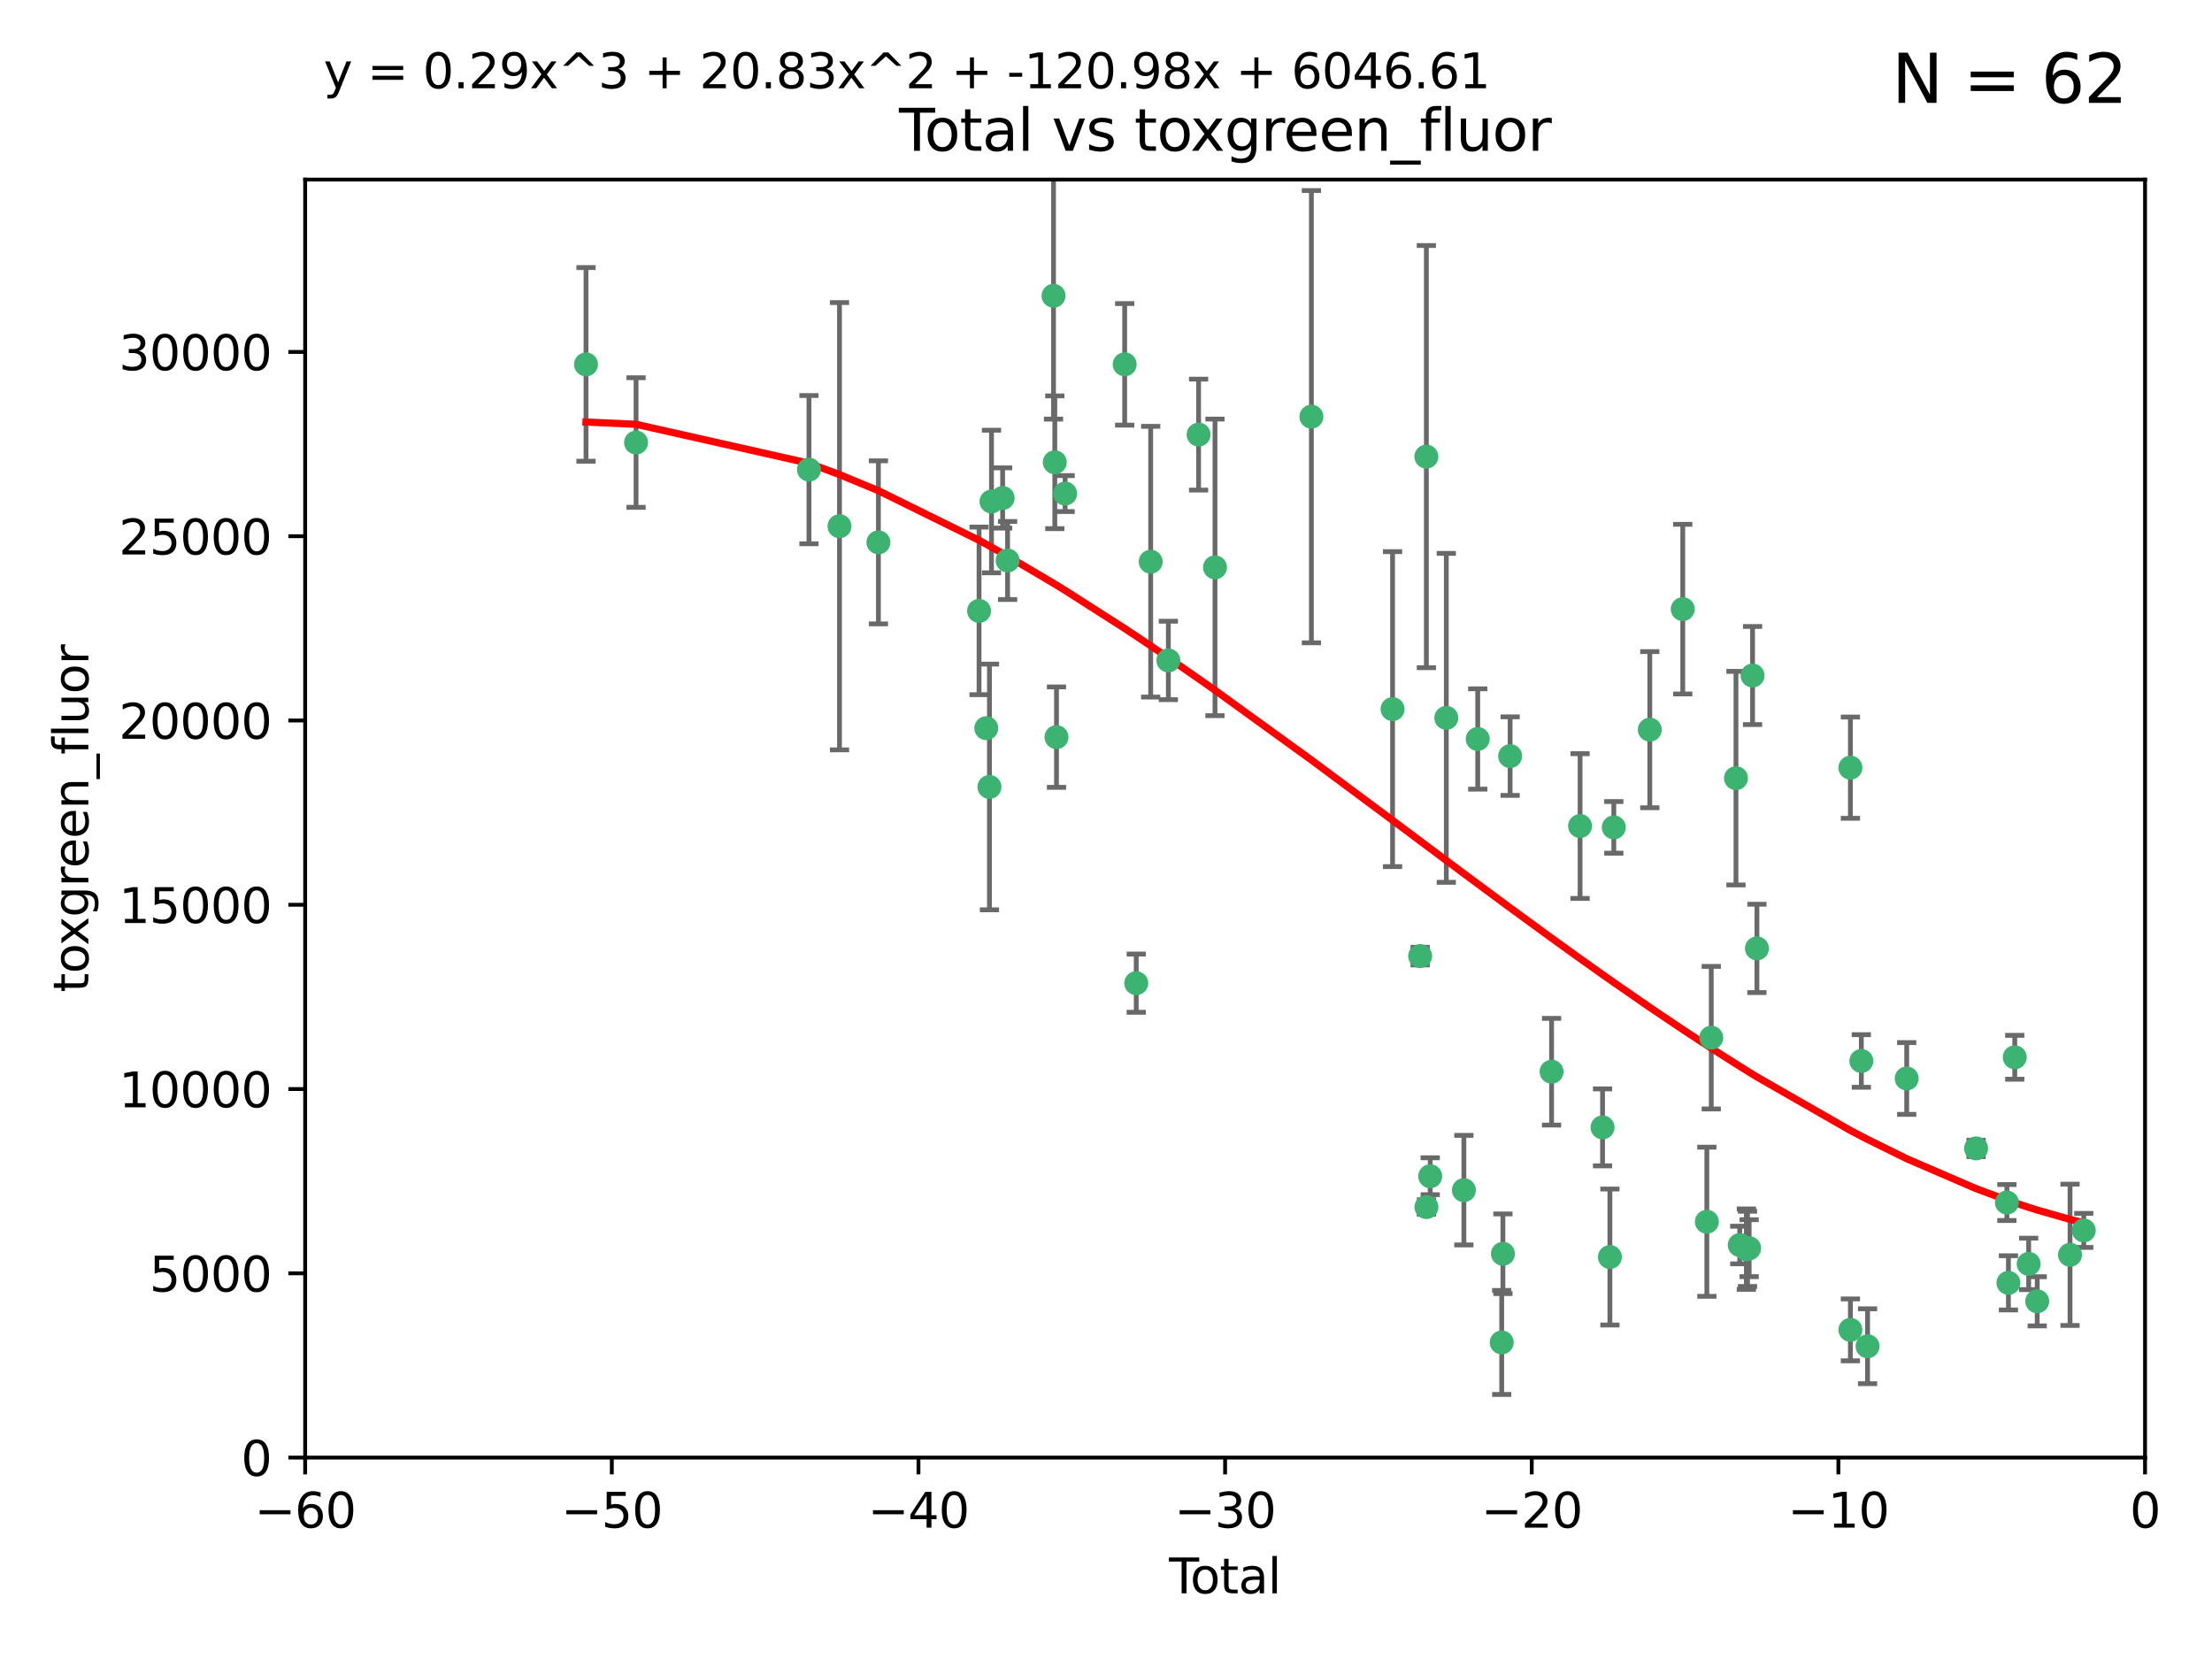 <?xml version="1.0" encoding="utf-8" standalone="no"?>
<!DOCTYPE svg PUBLIC "-//W3C//DTD SVG 1.1//EN"
  "http://www.w3.org/Graphics/SVG/1.1/DTD/svg11.dtd">
<svg xmlns:xlink="http://www.w3.org/1999/xlink" width="460.8pt" height="345.6pt" viewBox="0 0 460.8 345.6" xmlns="http://www.w3.org/2000/svg" version="1.1">
 <defs>
  <style type="text/css">*{stroke-linejoin: round; stroke-linecap: butt}</style>
 </defs>
 <g id="figure_1">
  <g id="patch_1">
   <path d="M 0 345.6 
L 460.8 345.6 
L 460.8 0 
L 0 0 
z
" style="fill: #ffffff"/>
  </g>
  <g id="axes_1">
   <g id="patch_2">
    <path d="M 63.571 303.64 
L 446.85 303.64 
L 446.85 37.411 
L 63.571 37.411 
z
" style="fill: #ffffff"/>
   </g>
   <g id="PathCollection_1">
    <defs>
     <path id="m873b2f75cc" d="M 0 1.118 
C 0.297 1.118 0.581 1 0.791 0.791 
C 1 0.581 1.118 0.297 1.118 0 
C 1.118 -0.297 1 -0.581 0.791 -0.791 
C 0.581 -1 0.297 -1.118 0 -1.118 
C -0.297 -1.118 -0.581 -1 -0.791 -0.791 
C -1 -0.581 -1.118 -0.297 -1.118 0 
C -1.118 0.297 -1 0.581 -0.791 0.791 
C -0.581 1 -0.297 1.118 0 1.118 
z
" style="stroke: #3cb371"/>
    </defs>
    <g clip-path="url(#p6e7c6827fe)">
     <use xlink:href="#m873b2f75cc" x="122.075" y="75.908" style="fill: #3cb371; stroke: #3cb371"/>
     <use xlink:href="#m873b2f75cc" x="132.505" y="92.187" style="fill: #3cb371; stroke: #3cb371"/>
     <use xlink:href="#m873b2f75cc" x="168.522" y="97.835" style="fill: #3cb371; stroke: #3cb371"/>
     <use xlink:href="#m873b2f75cc" x="174.881" y="109.622" style="fill: #3cb371; stroke: #3cb371"/>
     <use xlink:href="#m873b2f75cc" x="182.989" y="112.982" style="fill: #3cb371; stroke: #3cb371"/>
     <use xlink:href="#m873b2f75cc" x="203.952" y="127.26" style="fill: #3cb371; stroke: #3cb371"/>
     <use xlink:href="#m873b2f75cc" x="205.457" y="151.693" style="fill: #3cb371; stroke: #3cb371"/>
     <use xlink:href="#m873b2f75cc" x="206.12" y="163.936" style="fill: #3cb371; stroke: #3cb371"/>
     <use xlink:href="#m873b2f75cc" x="206.546" y="104.476" style="fill: #3cb371; stroke: #3cb371"/>
     <use xlink:href="#m873b2f75cc" x="208.867" y="103.738" style="fill: #3cb371; stroke: #3cb371"/>
     <use xlink:href="#m873b2f75cc" x="209.899" y="116.762" style="fill: #3cb371; stroke: #3cb371"/>
     <use xlink:href="#m873b2f75cc" x="219.467" y="61.614" style="fill: #3cb371; stroke: #3cb371"/>
     <use xlink:href="#m873b2f75cc" x="219.736" y="96.299" style="fill: #3cb371; stroke: #3cb371"/>
     <use xlink:href="#m873b2f75cc" x="220.086" y="153.559" style="fill: #3cb371; stroke: #3cb371"/>
     <use xlink:href="#m873b2f75cc" x="221.886" y="102.821" style="fill: #3cb371; stroke: #3cb371"/>
     <use xlink:href="#m873b2f75cc" x="234.291" y="75.9" style="fill: #3cb371; stroke: #3cb371"/>
     <use xlink:href="#m873b2f75cc" x="236.699" y="204.811" style="fill: #3cb371; stroke: #3cb371"/>
     <use xlink:href="#m873b2f75cc" x="239.709" y="117.014" style="fill: #3cb371; stroke: #3cb371"/>
     <use xlink:href="#m873b2f75cc" x="243.389" y="137.58" style="fill: #3cb371; stroke: #3cb371"/>
     <use xlink:href="#m873b2f75cc" x="249.689" y="90.534" style="fill: #3cb371; stroke: #3cb371"/>
     <use xlink:href="#m873b2f75cc" x="253.106" y="118.19" style="fill: #3cb371; stroke: #3cb371"/>
     <use xlink:href="#m873b2f75cc" x="273.187" y="86.8" style="fill: #3cb371; stroke: #3cb371"/>
     <use xlink:href="#m873b2f75cc" x="290.095" y="147.723" style="fill: #3cb371; stroke: #3cb371"/>
     <use xlink:href="#m873b2f75cc" x="295.844" y="199.17" style="fill: #3cb371; stroke: #3cb371"/>
     <use xlink:href="#m873b2f75cc" x="297.137" y="95.121" style="fill: #3cb371; stroke: #3cb371"/>
     <use xlink:href="#m873b2f75cc" x="297.153" y="251.452" style="fill: #3cb371; stroke: #3cb371"/>
     <use xlink:href="#m873b2f75cc" x="297.94" y="245.034" style="fill: #3cb371; stroke: #3cb371"/>
     <use xlink:href="#m873b2f75cc" x="301.29" y="149.542" style="fill: #3cb371; stroke: #3cb371"/>
     <use xlink:href="#m873b2f75cc" x="304.952" y="247.93" style="fill: #3cb371; stroke: #3cb371"/>
     <use xlink:href="#m873b2f75cc" x="307.838" y="153.944" style="fill: #3cb371; stroke: #3cb371"/>
     <use xlink:href="#m873b2f75cc" x="312.834" y="279.655" style="fill: #3cb371; stroke: #3cb371"/>
     <use xlink:href="#m873b2f75cc" x="313.084" y="261.183" style="fill: #3cb371; stroke: #3cb371"/>
     <use xlink:href="#m873b2f75cc" x="314.588" y="157.513" style="fill: #3cb371; stroke: #3cb371"/>
     <use xlink:href="#m873b2f75cc" x="323.223" y="223.261" style="fill: #3cb371; stroke: #3cb371"/>
     <use xlink:href="#m873b2f75cc" x="329.157" y="172.082" style="fill: #3cb371; stroke: #3cb371"/>
     <use xlink:href="#m873b2f75cc" x="333.841" y="234.855" style="fill: #3cb371; stroke: #3cb371"/>
     <use xlink:href="#m873b2f75cc" x="335.371" y="261.86" style="fill: #3cb371; stroke: #3cb371"/>
     <use xlink:href="#m873b2f75cc" x="336.187" y="172.356" style="fill: #3cb371; stroke: #3cb371"/>
     <use xlink:href="#m873b2f75cc" x="343.683" y="152.004" style="fill: #3cb371; stroke: #3cb371"/>
     <use xlink:href="#m873b2f75cc" x="350.548" y="126.892" style="fill: #3cb371; stroke: #3cb371"/>
     <use xlink:href="#m873b2f75cc" x="355.566" y="254.514" style="fill: #3cb371; stroke: #3cb371"/>
     <use xlink:href="#m873b2f75cc" x="356.485" y="216.17" style="fill: #3cb371; stroke: #3cb371"/>
     <use xlink:href="#m873b2f75cc" x="361.634" y="162.105" style="fill: #3cb371; stroke: #3cb371"/>
     <use xlink:href="#m873b2f75cc" x="362.418" y="259.36" style="fill: #3cb371; stroke: #3cb371"/>
     <use xlink:href="#m873b2f75cc" x="363.802" y="260.221" style="fill: #3cb371; stroke: #3cb371"/>
     <use xlink:href="#m873b2f75cc" x="364.037" y="260.163" style="fill: #3cb371; stroke: #3cb371"/>
     <use xlink:href="#m873b2f75cc" x="364.379" y="260.019" style="fill: #3cb371; stroke: #3cb371"/>
     <use xlink:href="#m873b2f75cc" x="365.089" y="140.722" style="fill: #3cb371; stroke: #3cb371"/>
     <use xlink:href="#m873b2f75cc" x="366.001" y="197.571" style="fill: #3cb371; stroke: #3cb371"/>
     <use xlink:href="#m873b2f75cc" x="385.471" y="277.035" style="fill: #3cb371; stroke: #3cb371"/>
     <use xlink:href="#m873b2f75cc" x="385.474" y="159.917" style="fill: #3cb371; stroke: #3cb371"/>
     <use xlink:href="#m873b2f75cc" x="387.751" y="221.023" style="fill: #3cb371; stroke: #3cb371"/>
     <use xlink:href="#m873b2f75cc" x="389.05" y="280.448" style="fill: #3cb371; stroke: #3cb371"/>
     <use xlink:href="#m873b2f75cc" x="397.202" y="224.667" style="fill: #3cb371; stroke: #3cb371"/>
     <use xlink:href="#m873b2f75cc" x="411.653" y="239.234" style="fill: #3cb371; stroke: #3cb371"/>
     <use xlink:href="#m873b2f75cc" x="418.073" y="250.509" style="fill: #3cb371; stroke: #3cb371"/>
     <use xlink:href="#m873b2f75cc" x="418.393" y="267.238" style="fill: #3cb371; stroke: #3cb371"/>
     <use xlink:href="#m873b2f75cc" x="419.711" y="220.252" style="fill: #3cb371; stroke: #3cb371"/>
     <use xlink:href="#m873b2f75cc" x="422.61" y="263.294" style="fill: #3cb371; stroke: #3cb371"/>
     <use xlink:href="#m873b2f75cc" x="424.389" y="271.085" style="fill: #3cb371; stroke: #3cb371"/>
     <use xlink:href="#m873b2f75cc" x="431.226" y="261.393" style="fill: #3cb371; stroke: #3cb371"/>
     <use xlink:href="#m873b2f75cc" x="434.085" y="256.316" style="fill: #3cb371; stroke: #3cb371"/>
    </g>
   </g>
   <g id="matplotlib.axis_1">
    <g id="xtick_1">
     <g id="line2d_1">
      <defs>
       <path id="me6cd30aabb" d="M 0 0 
L 0 3.5 
" style="stroke: #000000; stroke-width: 0.8"/>
      </defs>
      <g>
       <use xlink:href="#me6cd30aabb" x="63.571" y="303.64" style="stroke: #000000; stroke-width: 0.8"/>
      </g>
     </g>
     <g id="text_1">
      <!-- −60 -->
      <g transform="translate(53.019 318.238)scale(0.1 -0.1)">
       <defs>
        <path id="DejaVuSans-2212" d="M 678 2272 
L 4684 2272 
L 4684 1741 
L 678 1741 
L 678 2272 
z
" transform="scale(0.016)"/>
        <path id="DejaVuSans-36" d="M 2113 2584 
Q 1688 2584 1439 2293 
Q 1191 2003 1191 1497 
Q 1191 994 1439 701 
Q 1688 409 2113 409 
Q 2538 409 2786 701 
Q 3034 994 3034 1497 
Q 3034 2003 2786 2293 
Q 2538 2584 2113 2584 
z
M 3366 4563 
L 3366 3988 
Q 3128 4100 2886 4159 
Q 2644 4219 2406 4219 
Q 1781 4219 1451 3797 
Q 1122 3375 1075 2522 
Q 1259 2794 1537 2939 
Q 1816 3084 2150 3084 
Q 2853 3084 3261 2657 
Q 3669 2231 3669 1497 
Q 3669 778 3244 343 
Q 2819 -91 2113 -91 
Q 1303 -91 875 529 
Q 447 1150 447 2328 
Q 447 3434 972 4092 
Q 1497 4750 2381 4750 
Q 2619 4750 2861 4703 
Q 3103 4656 3366 4563 
z
" transform="scale(0.016)"/>
        <path id="DejaVuSans-30" d="M 2034 4250 
Q 1547 4250 1301 3770 
Q 1056 3291 1056 2328 
Q 1056 1369 1301 889 
Q 1547 409 2034 409 
Q 2525 409 2770 889 
Q 3016 1369 3016 2328 
Q 3016 3291 2770 3770 
Q 2525 4250 2034 4250 
z
M 2034 4750 
Q 2819 4750 3233 4129 
Q 3647 3509 3647 2328 
Q 3647 1150 3233 529 
Q 2819 -91 2034 -91 
Q 1250 -91 836 529 
Q 422 1150 422 2328 
Q 422 3509 836 4129 
Q 1250 4750 2034 4750 
z
" transform="scale(0.016)"/>
       </defs>
       <use xlink:href="#DejaVuSans-2212"/>
       <use xlink:href="#DejaVuSans-36" x="83.789"/>
       <use xlink:href="#DejaVuSans-30" x="147.412"/>
      </g>
     </g>
    </g>
    <g id="xtick_2">
     <g id="line2d_2">
      <g>
       <use xlink:href="#me6cd30aabb" x="127.451" y="303.64" style="stroke: #000000; stroke-width: 0.8"/>
      </g>
     </g>
     <g id="text_2">
      <!-- −50 -->
      <g transform="translate(116.899 318.238)scale(0.1 -0.1)">
       <defs>
        <path id="DejaVuSans-35" d="M 691 4666 
L 3169 4666 
L 3169 4134 
L 1269 4134 
L 1269 2991 
Q 1406 3038 1543 3061 
Q 1681 3084 1819 3084 
Q 2600 3084 3056 2656 
Q 3513 2228 3513 1497 
Q 3513 744 3044 326 
Q 2575 -91 1722 -91 
Q 1428 -91 1123 -41 
Q 819 9 494 109 
L 494 744 
Q 775 591 1075 516 
Q 1375 441 1709 441 
Q 2250 441 2565 725 
Q 2881 1009 2881 1497 
Q 2881 1984 2565 2268 
Q 2250 2553 1709 2553 
Q 1456 2553 1204 2497 
Q 953 2441 691 2322 
L 691 4666 
z
" transform="scale(0.016)"/>
       </defs>
       <use xlink:href="#DejaVuSans-2212"/>
       <use xlink:href="#DejaVuSans-35" x="83.789"/>
       <use xlink:href="#DejaVuSans-30" x="147.412"/>
      </g>
     </g>
    </g>
    <g id="xtick_3">
     <g id="line2d_3">
      <g>
       <use xlink:href="#me6cd30aabb" x="191.331" y="303.64" style="stroke: #000000; stroke-width: 0.8"/>
      </g>
     </g>
     <g id="text_3">
      <!-- −40 -->
      <g transform="translate(180.778 318.238)scale(0.1 -0.1)">
       <defs>
        <path id="DejaVuSans-34" d="M 2419 4116 
L 825 1625 
L 2419 1625 
L 2419 4116 
z
M 2253 4666 
L 3047 4666 
L 3047 1625 
L 3713 1625 
L 3713 1100 
L 3047 1100 
L 3047 0 
L 2419 0 
L 2419 1100 
L 313 1100 
L 313 1709 
L 2253 4666 
z
" transform="scale(0.016)"/>
       </defs>
       <use xlink:href="#DejaVuSans-2212"/>
       <use xlink:href="#DejaVuSans-34" x="83.789"/>
       <use xlink:href="#DejaVuSans-30" x="147.412"/>
      </g>
     </g>
    </g>
    <g id="xtick_4">
     <g id="line2d_4">
      <g>
       <use xlink:href="#me6cd30aabb" x="255.211" y="303.64" style="stroke: #000000; stroke-width: 0.8"/>
      </g>
     </g>
     <g id="text_4">
      <!-- −30 -->
      <g transform="translate(244.658 318.238)scale(0.1 -0.1)">
       <defs>
        <path id="DejaVuSans-33" d="M 2597 2516 
Q 3050 2419 3304 2112 
Q 3559 1806 3559 1356 
Q 3559 666 3084 287 
Q 2609 -91 1734 -91 
Q 1441 -91 1130 -33 
Q 819 25 488 141 
L 488 750 
Q 750 597 1062 519 
Q 1375 441 1716 441 
Q 2309 441 2620 675 
Q 2931 909 2931 1356 
Q 2931 1769 2642 2001 
Q 2353 2234 1838 2234 
L 1294 2234 
L 1294 2753 
L 1863 2753 
Q 2328 2753 2575 2939 
Q 2822 3125 2822 3475 
Q 2822 3834 2567 4026 
Q 2313 4219 1838 4219 
Q 1578 4219 1281 4162 
Q 984 4106 628 3988 
L 628 4550 
Q 988 4650 1302 4700 
Q 1616 4750 1894 4750 
Q 2613 4750 3031 4423 
Q 3450 4097 3450 3541 
Q 3450 3153 3228 2886 
Q 3006 2619 2597 2516 
z
" transform="scale(0.016)"/>
       </defs>
       <use xlink:href="#DejaVuSans-2212"/>
       <use xlink:href="#DejaVuSans-33" x="83.789"/>
       <use xlink:href="#DejaVuSans-30" x="147.412"/>
      </g>
     </g>
    </g>
    <g id="xtick_5">
     <g id="line2d_5">
      <g>
       <use xlink:href="#me6cd30aabb" x="319.09" y="303.64" style="stroke: #000000; stroke-width: 0.8"/>
      </g>
     </g>
     <g id="text_5">
      <!-- −20 -->
      <g transform="translate(308.538 318.238)scale(0.1 -0.1)">
       <defs>
        <path id="DejaVuSans-32" d="M 1228 531 
L 3431 531 
L 3431 0 
L 469 0 
L 469 531 
Q 828 903 1448 1529 
Q 2069 2156 2228 2338 
Q 2531 2678 2651 2914 
Q 2772 3150 2772 3378 
Q 2772 3750 2511 3984 
Q 2250 4219 1831 4219 
Q 1534 4219 1204 4116 
Q 875 4013 500 3803 
L 500 4441 
Q 881 4594 1212 4672 
Q 1544 4750 1819 4750 
Q 2544 4750 2975 4387 
Q 3406 4025 3406 3419 
Q 3406 3131 3298 2873 
Q 3191 2616 2906 2266 
Q 2828 2175 2409 1742 
Q 1991 1309 1228 531 
z
" transform="scale(0.016)"/>
       </defs>
       <use xlink:href="#DejaVuSans-2212"/>
       <use xlink:href="#DejaVuSans-32" x="83.789"/>
       <use xlink:href="#DejaVuSans-30" x="147.412"/>
      </g>
     </g>
    </g>
    <g id="xtick_6">
     <g id="line2d_6">
      <g>
       <use xlink:href="#me6cd30aabb" x="382.97" y="303.64" style="stroke: #000000; stroke-width: 0.8"/>
      </g>
     </g>
     <g id="text_6">
      <!-- −10 -->
      <g transform="translate(372.418 318.238)scale(0.1 -0.1)">
       <defs>
        <path id="DejaVuSans-31" d="M 794 531 
L 1825 531 
L 1825 4091 
L 703 3866 
L 703 4441 
L 1819 4666 
L 2450 4666 
L 2450 531 
L 3481 531 
L 3481 0 
L 794 0 
L 794 531 
z
" transform="scale(0.016)"/>
       </defs>
       <use xlink:href="#DejaVuSans-2212"/>
       <use xlink:href="#DejaVuSans-31" x="83.789"/>
       <use xlink:href="#DejaVuSans-30" x="147.412"/>
      </g>
     </g>
    </g>
    <g id="xtick_7">
     <g id="line2d_7">
      <g>
       <use xlink:href="#me6cd30aabb" x="446.85" y="303.64" style="stroke: #000000; stroke-width: 0.8"/>
      </g>
     </g>
     <g id="text_7">
      <!-- 0 -->
      <g transform="translate(443.669 318.238)scale(0.1 -0.1)">
       <use xlink:href="#DejaVuSans-30"/>
      </g>
     </g>
    </g>
    <g id="text_8">
     <!-- Total -->
     <g transform="translate(243.534 331.917)scale(0.1 -0.1)">
      <defs>
       <path id="DejaVuSans-54" d="M -19 4666 
L 3928 4666 
L 3928 4134 
L 2272 4134 
L 2272 0 
L 1638 0 
L 1638 4134 
L -19 4134 
L -19 4666 
z
" transform="scale(0.016)"/>
       <path id="DejaVuSans-6f" d="M 1959 3097 
Q 1497 3097 1228 2736 
Q 959 2375 959 1747 
Q 959 1119 1226 758 
Q 1494 397 1959 397 
Q 2419 397 2687 759 
Q 2956 1122 2956 1747 
Q 2956 2369 2687 2733 
Q 2419 3097 1959 3097 
z
M 1959 3584 
Q 2709 3584 3137 3096 
Q 3566 2609 3566 1747 
Q 3566 888 3137 398 
Q 2709 -91 1959 -91 
Q 1206 -91 779 398 
Q 353 888 353 1747 
Q 353 2609 779 3096 
Q 1206 3584 1959 3584 
z
" transform="scale(0.016)"/>
       <path id="DejaVuSans-74" d="M 1172 4494 
L 1172 3500 
L 2356 3500 
L 2356 3053 
L 1172 3053 
L 1172 1153 
Q 1172 725 1289 603 
Q 1406 481 1766 481 
L 2356 481 
L 2356 0 
L 1766 0 
Q 1100 0 847 248 
Q 594 497 594 1153 
L 594 3053 
L 172 3053 
L 172 3500 
L 594 3500 
L 594 4494 
L 1172 4494 
z
" transform="scale(0.016)"/>
       <path id="DejaVuSans-61" d="M 2194 1759 
Q 1497 1759 1228 1600 
Q 959 1441 959 1056 
Q 959 750 1161 570 
Q 1363 391 1709 391 
Q 2188 391 2477 730 
Q 2766 1069 2766 1631 
L 2766 1759 
L 2194 1759 
z
M 3341 1997 
L 3341 0 
L 2766 0 
L 2766 531 
Q 2569 213 2275 61 
Q 1981 -91 1556 -91 
Q 1019 -91 701 211 
Q 384 513 384 1019 
Q 384 1609 779 1909 
Q 1175 2209 1959 2209 
L 2766 2209 
L 2766 2266 
Q 2766 2663 2505 2880 
Q 2244 3097 1772 3097 
Q 1472 3097 1187 3025 
Q 903 2953 641 2809 
L 641 3341 
Q 956 3463 1253 3523 
Q 1550 3584 1831 3584 
Q 2591 3584 2966 3190 
Q 3341 2797 3341 1997 
z
" transform="scale(0.016)"/>
       <path id="DejaVuSans-6c" d="M 603 4863 
L 1178 4863 
L 1178 0 
L 603 0 
L 603 4863 
z
" transform="scale(0.016)"/>
      </defs>
      <use xlink:href="#DejaVuSans-54"/>
      <use xlink:href="#DejaVuSans-6f" x="44.084"/>
      <use xlink:href="#DejaVuSans-74" x="105.266"/>
      <use xlink:href="#DejaVuSans-61" x="144.475"/>
      <use xlink:href="#DejaVuSans-6c" x="205.754"/>
     </g>
    </g>
   </g>
   <g id="matplotlib.axis_2">
    <g id="ytick_1">
     <g id="line2d_8">
      <defs>
       <path id="m18def5cf4a" d="M 0 0 
L -3.5 0 
" style="stroke: #000000; stroke-width: 0.8"/>
      </defs>
      <g>
       <use xlink:href="#m18def5cf4a" x="63.571" y="303.64" style="stroke: #000000; stroke-width: 0.8"/>
      </g>
     </g>
     <g id="text_9">
      <!-- 0 -->
      <g transform="translate(50.209 307.439)scale(0.1 -0.1)">
       <use xlink:href="#DejaVuSans-30"/>
      </g>
     </g>
    </g>
    <g id="ytick_2">
     <g id="line2d_9">
      <g>
       <use xlink:href="#m18def5cf4a" x="63.571" y="265.253" style="stroke: #000000; stroke-width: 0.8"/>
      </g>
     </g>
     <g id="text_10">
      <!-- 5000 -->
      <g transform="translate(31.121 269.052)scale(0.1 -0.1)">
       <use xlink:href="#DejaVuSans-35"/>
       <use xlink:href="#DejaVuSans-30" x="63.623"/>
       <use xlink:href="#DejaVuSans-30" x="127.246"/>
       <use xlink:href="#DejaVuSans-30" x="190.869"/>
      </g>
     </g>
    </g>
    <g id="ytick_3">
     <g id="line2d_10">
      <g>
       <use xlink:href="#m18def5cf4a" x="63.571" y="226.866" style="stroke: #000000; stroke-width: 0.8"/>
      </g>
     </g>
     <g id="text_11">
      <!-- 10000 -->
      <g transform="translate(24.759 230.665)scale(0.1 -0.1)">
       <use xlink:href="#DejaVuSans-31"/>
       <use xlink:href="#DejaVuSans-30" x="63.623"/>
       <use xlink:href="#DejaVuSans-30" x="127.246"/>
       <use xlink:href="#DejaVuSans-30" x="190.869"/>
       <use xlink:href="#DejaVuSans-30" x="254.492"/>
      </g>
     </g>
    </g>
    <g id="ytick_4">
     <g id="line2d_11">
      <g>
       <use xlink:href="#m18def5cf4a" x="63.571" y="188.479" style="stroke: #000000; stroke-width: 0.8"/>
      </g>
     </g>
     <g id="text_12">
      <!-- 15000 -->
      <g transform="translate(24.759 192.278)scale(0.1 -0.1)">
       <use xlink:href="#DejaVuSans-31"/>
       <use xlink:href="#DejaVuSans-35" x="63.623"/>
       <use xlink:href="#DejaVuSans-30" x="127.246"/>
       <use xlink:href="#DejaVuSans-30" x="190.869"/>
       <use xlink:href="#DejaVuSans-30" x="254.492"/>
      </g>
     </g>
    </g>
    <g id="ytick_5">
     <g id="line2d_12">
      <g>
       <use xlink:href="#m18def5cf4a" x="63.571" y="150.092" style="stroke: #000000; stroke-width: 0.8"/>
      </g>
     </g>
     <g id="text_13">
      <!-- 20000 -->
      <g transform="translate(24.759 153.891)scale(0.1 -0.1)">
       <use xlink:href="#DejaVuSans-32"/>
       <use xlink:href="#DejaVuSans-30" x="63.623"/>
       <use xlink:href="#DejaVuSans-30" x="127.246"/>
       <use xlink:href="#DejaVuSans-30" x="190.869"/>
       <use xlink:href="#DejaVuSans-30" x="254.492"/>
      </g>
     </g>
    </g>
    <g id="ytick_6">
     <g id="line2d_13">
      <g>
       <use xlink:href="#m18def5cf4a" x="63.571" y="111.705" style="stroke: #000000; stroke-width: 0.8"/>
      </g>
     </g>
     <g id="text_14">
      <!-- 25000 -->
      <g transform="translate(24.759 115.504)scale(0.1 -0.1)">
       <use xlink:href="#DejaVuSans-32"/>
       <use xlink:href="#DejaVuSans-35" x="63.623"/>
       <use xlink:href="#DejaVuSans-30" x="127.246"/>
       <use xlink:href="#DejaVuSans-30" x="190.869"/>
       <use xlink:href="#DejaVuSans-30" x="254.492"/>
      </g>
     </g>
    </g>
    <g id="ytick_7">
     <g id="line2d_14">
      <g>
       <use xlink:href="#m18def5cf4a" x="63.571" y="73.317" style="stroke: #000000; stroke-width: 0.8"/>
      </g>
     </g>
     <g id="text_15">
      <!-- 30000 -->
      <g transform="translate(24.759 77.117)scale(0.1 -0.1)">
       <use xlink:href="#DejaVuSans-33"/>
       <use xlink:href="#DejaVuSans-30" x="63.623"/>
       <use xlink:href="#DejaVuSans-30" x="127.246"/>
       <use xlink:href="#DejaVuSans-30" x="190.869"/>
       <use xlink:href="#DejaVuSans-30" x="254.492"/>
      </g>
     </g>
    </g>
    <g id="text_16">
     <!-- toxgreen_fluor -->
     <g transform="translate(18.401 206.72)rotate(-90)scale(0.1 -0.1)">
      <defs>
       <path id="DejaVuSans-78" d="M 3513 3500 
L 2247 1797 
L 3578 0 
L 2900 0 
L 1881 1375 
L 863 0 
L 184 0 
L 1544 1831 
L 300 3500 
L 978 3500 
L 1906 2253 
L 2834 3500 
L 3513 3500 
z
" transform="scale(0.016)"/>
       <path id="DejaVuSans-67" d="M 2906 1791 
Q 2906 2416 2648 2759 
Q 2391 3103 1925 3103 
Q 1463 3103 1205 2759 
Q 947 2416 947 1791 
Q 947 1169 1205 825 
Q 1463 481 1925 481 
Q 2391 481 2648 825 
Q 2906 1169 2906 1791 
z
M 3481 434 
Q 3481 -459 3084 -895 
Q 2688 -1331 1869 -1331 
Q 1566 -1331 1297 -1286 
Q 1028 -1241 775 -1147 
L 775 -588 
Q 1028 -725 1275 -790 
Q 1522 -856 1778 -856 
Q 2344 -856 2625 -561 
Q 2906 -266 2906 331 
L 2906 616 
Q 2728 306 2450 153 
Q 2172 0 1784 0 
Q 1141 0 747 490 
Q 353 981 353 1791 
Q 353 2603 747 3093 
Q 1141 3584 1784 3584 
Q 2172 3584 2450 3431 
Q 2728 3278 2906 2969 
L 2906 3500 
L 3481 3500 
L 3481 434 
z
" transform="scale(0.016)"/>
       <path id="DejaVuSans-72" d="M 2631 2963 
Q 2534 3019 2420 3045 
Q 2306 3072 2169 3072 
Q 1681 3072 1420 2755 
Q 1159 2438 1159 1844 
L 1159 0 
L 581 0 
L 581 3500 
L 1159 3500 
L 1159 2956 
Q 1341 3275 1631 3429 
Q 1922 3584 2338 3584 
Q 2397 3584 2469 3576 
Q 2541 3569 2628 3553 
L 2631 2963 
z
" transform="scale(0.016)"/>
       <path id="DejaVuSans-65" d="M 3597 1894 
L 3597 1613 
L 953 1613 
Q 991 1019 1311 708 
Q 1631 397 2203 397 
Q 2534 397 2845 478 
Q 3156 559 3463 722 
L 3463 178 
Q 3153 47 2828 -22 
Q 2503 -91 2169 -91 
Q 1331 -91 842 396 
Q 353 884 353 1716 
Q 353 2575 817 3079 
Q 1281 3584 2069 3584 
Q 2775 3584 3186 3129 
Q 3597 2675 3597 1894 
z
M 3022 2063 
Q 3016 2534 2758 2815 
Q 2500 3097 2075 3097 
Q 1594 3097 1305 2825 
Q 1016 2553 972 2059 
L 3022 2063 
z
" transform="scale(0.016)"/>
       <path id="DejaVuSans-6e" d="M 3513 2113 
L 3513 0 
L 2938 0 
L 2938 2094 
Q 2938 2591 2744 2837 
Q 2550 3084 2163 3084 
Q 1697 3084 1428 2787 
Q 1159 2491 1159 1978 
L 1159 0 
L 581 0 
L 581 3500 
L 1159 3500 
L 1159 2956 
Q 1366 3272 1645 3428 
Q 1925 3584 2291 3584 
Q 2894 3584 3203 3211 
Q 3513 2838 3513 2113 
z
" transform="scale(0.016)"/>
       <path id="DejaVuSans-5f" d="M 3263 -1063 
L 3263 -1509 
L -63 -1509 
L -63 -1063 
L 3263 -1063 
z
" transform="scale(0.016)"/>
       <path id="DejaVuSans-66" d="M 2375 4863 
L 2375 4384 
L 1825 4384 
Q 1516 4384 1395 4259 
Q 1275 4134 1275 3809 
L 1275 3500 
L 2222 3500 
L 2222 3053 
L 1275 3053 
L 1275 0 
L 697 0 
L 697 3053 
L 147 3053 
L 147 3500 
L 697 3500 
L 697 3744 
Q 697 4328 969 4595 
Q 1241 4863 1831 4863 
L 2375 4863 
z
" transform="scale(0.016)"/>
       <path id="DejaVuSans-75" d="M 544 1381 
L 544 3500 
L 1119 3500 
L 1119 1403 
Q 1119 906 1312 657 
Q 1506 409 1894 409 
Q 2359 409 2629 706 
Q 2900 1003 2900 1516 
L 2900 3500 
L 3475 3500 
L 3475 0 
L 2900 0 
L 2900 538 
Q 2691 219 2414 64 
Q 2138 -91 1772 -91 
Q 1169 -91 856 284 
Q 544 659 544 1381 
z
M 1991 3584 
L 1991 3584 
z
" transform="scale(0.016)"/>
      </defs>
      <use xlink:href="#DejaVuSans-74"/>
      <use xlink:href="#DejaVuSans-6f" x="39.209"/>
      <use xlink:href="#DejaVuSans-78" x="97.266"/>
      <use xlink:href="#DejaVuSans-67" x="156.445"/>
      <use xlink:href="#DejaVuSans-72" x="219.922"/>
      <use xlink:href="#DejaVuSans-65" x="258.785"/>
      <use xlink:href="#DejaVuSans-65" x="320.309"/>
      <use xlink:href="#DejaVuSans-6e" x="381.832"/>
      <use xlink:href="#DejaVuSans-5f" x="445.211"/>
      <use xlink:href="#DejaVuSans-66" x="495.211"/>
      <use xlink:href="#DejaVuSans-6c" x="530.416"/>
      <use xlink:href="#DejaVuSans-75" x="558.199"/>
      <use xlink:href="#DejaVuSans-6f" x="621.578"/>
      <use xlink:href="#DejaVuSans-72" x="682.76"/>
     </g>
    </g>
   </g>
   <g id="LineCollection_1">
    <path d="M 122.075 96.079 
L 122.075 55.738 
" clip-path="url(#p6e7c6827fe)" style="fill: none; stroke: #696969"/>
    <path d="M 132.505 105.69 
L 132.505 78.685 
" clip-path="url(#p6e7c6827fe)" style="fill: none; stroke: #696969"/>
    <path d="M 168.522 113.277 
L 168.522 82.393 
" clip-path="url(#p6e7c6827fe)" style="fill: none; stroke: #696969"/>
    <path d="M 174.881 156.211 
L 174.881 63.032 
" clip-path="url(#p6e7c6827fe)" style="fill: none; stroke: #696969"/>
    <path d="M 182.989 129.961 
L 182.989 96.004 
" clip-path="url(#p6e7c6827fe)" style="fill: none; stroke: #696969"/>
    <path d="M 203.952 144.714 
L 203.952 109.807 
" clip-path="url(#p6e7c6827fe)" style="fill: none; stroke: #696969"/>
    <path d="M 205.457 152.217 
L 205.457 151.168 
" clip-path="url(#p6e7c6827fe)" style="fill: none; stroke: #696969"/>
    <path d="M 206.12 189.529 
L 206.12 138.343 
" clip-path="url(#p6e7c6827fe)" style="fill: none; stroke: #696969"/>
    <path d="M 206.546 119.328 
L 206.546 89.623 
" clip-path="url(#p6e7c6827fe)" style="fill: none; stroke: #696969"/>
    <path d="M 208.867 110.014 
L 208.867 97.461 
" clip-path="url(#p6e7c6827fe)" style="fill: none; stroke: #696969"/>
    <path d="M 209.899 124.89 
L 209.899 108.635 
" clip-path="url(#p6e7c6827fe)" style="fill: none; stroke: #696969"/>
    <path d="M 219.467 87.306 
L 219.467 35.922 
" clip-path="url(#p6e7c6827fe)" style="fill: none; stroke: #696969"/>
    <path d="M 219.736 110.125 
L 219.736 82.473 
" clip-path="url(#p6e7c6827fe)" style="fill: none; stroke: #696969"/>
    <path d="M 220.086 164.019 
L 220.086 143.098 
" clip-path="url(#p6e7c6827fe)" style="fill: none; stroke: #696969"/>
    <path d="M 221.886 106.565 
L 221.886 99.077 
" clip-path="url(#p6e7c6827fe)" style="fill: none; stroke: #696969"/>
    <path d="M 234.291 88.56 
L 234.291 63.241 
" clip-path="url(#p6e7c6827fe)" style="fill: none; stroke: #696969"/>
    <path d="M 236.699 210.874 
L 236.699 198.748 
" clip-path="url(#p6e7c6827fe)" style="fill: none; stroke: #696969"/>
    <path d="M 239.709 145.217 
L 239.709 88.811 
" clip-path="url(#p6e7c6827fe)" style="fill: none; stroke: #696969"/>
    <path d="M 243.389 145.75 
L 243.389 129.411 
" clip-path="url(#p6e7c6827fe)" style="fill: none; stroke: #696969"/>
    <path d="M 249.689 102.091 
L 249.689 78.978 
" clip-path="url(#p6e7c6827fe)" style="fill: none; stroke: #696969"/>
    <path d="M 253.106 149.083 
L 253.106 87.298 
" clip-path="url(#p6e7c6827fe)" style="fill: none; stroke: #696969"/>
    <path d="M 273.187 133.906 
L 273.187 39.694 
" clip-path="url(#p6e7c6827fe)" style="fill: none; stroke: #696969"/>
    <path d="M 290.095 180.527 
L 290.095 114.919 
" clip-path="url(#p6e7c6827fe)" style="fill: none; stroke: #696969"/>
    <path d="M 295.844 201.012 
L 295.844 197.328 
" clip-path="url(#p6e7c6827fe)" style="fill: none; stroke: #696969"/>
    <path d="M 297.137 139.091 
L 297.137 51.151 
" clip-path="url(#p6e7c6827fe)" style="fill: none; stroke: #696969"/>
    <path d="M 297.153 252.966 
L 297.153 249.939 
" clip-path="url(#p6e7c6827fe)" style="fill: none; stroke: #696969"/>
    <path d="M 297.94 248.879 
L 297.94 241.19 
" clip-path="url(#p6e7c6827fe)" style="fill: none; stroke: #696969"/>
    <path d="M 301.29 183.804 
L 301.29 115.28 
" clip-path="url(#p6e7c6827fe)" style="fill: none; stroke: #696969"/>
    <path d="M 304.952 259.34 
L 304.952 236.521 
" clip-path="url(#p6e7c6827fe)" style="fill: none; stroke: #696969"/>
    <path d="M 307.838 164.397 
L 307.838 143.491 
" clip-path="url(#p6e7c6827fe)" style="fill: none; stroke: #696969"/>
    <path d="M 312.834 290.49 
L 312.834 268.821 
" clip-path="url(#p6e7c6827fe)" style="fill: none; stroke: #696969"/>
    <path d="M 313.084 269.484 
L 313.084 252.882 
" clip-path="url(#p6e7c6827fe)" style="fill: none; stroke: #696969"/>
    <path d="M 314.588 165.694 
L 314.588 149.332 
" clip-path="url(#p6e7c6827fe)" style="fill: none; stroke: #696969"/>
    <path d="M 323.223 234.375 
L 323.223 212.147 
" clip-path="url(#p6e7c6827fe)" style="fill: none; stroke: #696969"/>
    <path d="M 329.157 187.16 
L 329.157 157.004 
" clip-path="url(#p6e7c6827fe)" style="fill: none; stroke: #696969"/>
    <path d="M 333.841 242.872 
L 333.841 226.838 
" clip-path="url(#p6e7c6827fe)" style="fill: none; stroke: #696969"/>
    <path d="M 335.371 276.024 
L 335.371 247.696 
" clip-path="url(#p6e7c6827fe)" style="fill: none; stroke: #696969"/>
    <path d="M 336.187 177.734 
L 336.187 166.978 
" clip-path="url(#p6e7c6827fe)" style="fill: none; stroke: #696969"/>
    <path d="M 343.683 168.265 
L 343.683 135.742 
" clip-path="url(#p6e7c6827fe)" style="fill: none; stroke: #696969"/>
    <path d="M 350.548 144.562 
L 350.548 109.222 
" clip-path="url(#p6e7c6827fe)" style="fill: none; stroke: #696969"/>
    <path d="M 355.566 270.051 
L 355.566 238.978 
" clip-path="url(#p6e7c6827fe)" style="fill: none; stroke: #696969"/>
    <path d="M 356.485 231.016 
L 356.485 201.324 
" clip-path="url(#p6e7c6827fe)" style="fill: none; stroke: #696969"/>
    <path d="M 361.634 184.351 
L 361.634 139.86 
" clip-path="url(#p6e7c6827fe)" style="fill: none; stroke: #696969"/>
    <path d="M 362.418 263.278 
L 362.418 255.442 
" clip-path="url(#p6e7c6827fe)" style="fill: none; stroke: #696969"/>
    <path d="M 363.802 268.597 
L 363.802 251.844 
" clip-path="url(#p6e7c6827fe)" style="fill: none; stroke: #696969"/>
    <path d="M 364.037 268.001 
L 364.037 252.325 
" clip-path="url(#p6e7c6827fe)" style="fill: none; stroke: #696969"/>
    <path d="M 364.379 265.948 
L 364.379 254.089 
" clip-path="url(#p6e7c6827fe)" style="fill: none; stroke: #696969"/>
    <path d="M 365.089 150.938 
L 365.089 130.506 
" clip-path="url(#p6e7c6827fe)" style="fill: none; stroke: #696969"/>
    <path d="M 366.001 206.772 
L 366.001 188.371 
" clip-path="url(#p6e7c6827fe)" style="fill: none; stroke: #696969"/>
    <path d="M 385.471 283.483 
L 385.471 270.588 
" clip-path="url(#p6e7c6827fe)" style="fill: none; stroke: #696969"/>
    <path d="M 385.474 170.463 
L 385.474 149.371 
" clip-path="url(#p6e7c6827fe)" style="fill: none; stroke: #696969"/>
    <path d="M 387.751 226.502 
L 387.751 215.543 
" clip-path="url(#p6e7c6827fe)" style="fill: none; stroke: #696969"/>
    <path d="M 389.05 288.249 
L 389.05 272.647 
" clip-path="url(#p6e7c6827fe)" style="fill: none; stroke: #696969"/>
    <path d="M 397.202 232.145 
L 397.202 217.189 
" clip-path="url(#p6e7c6827fe)" style="fill: none; stroke: #696969"/>
    <path d="M 411.653 240.949 
L 411.653 237.518 
" clip-path="url(#p6e7c6827fe)" style="fill: none; stroke: #696969"/>
    <path d="M 418.073 254.253 
L 418.073 246.765 
" clip-path="url(#p6e7c6827fe)" style="fill: none; stroke: #696969"/>
    <path d="M 418.393 272.884 
L 418.393 261.591 
" clip-path="url(#p6e7c6827fe)" style="fill: none; stroke: #696969"/>
    <path d="M 419.711 224.823 
L 419.711 215.68 
" clip-path="url(#p6e7c6827fe)" style="fill: none; stroke: #696969"/>
    <path d="M 422.61 268.654 
L 422.61 257.933 
" clip-path="url(#p6e7c6827fe)" style="fill: none; stroke: #696969"/>
    <path d="M 424.389 276.209 
L 424.389 265.962 
" clip-path="url(#p6e7c6827fe)" style="fill: none; stroke: #696969"/>
    <path d="M 431.226 276.115 
L 431.226 246.672 
" clip-path="url(#p6e7c6827fe)" style="fill: none; stroke: #696969"/>
    <path d="M 434.085 259.862 
L 434.085 252.77 
" clip-path="url(#p6e7c6827fe)" style="fill: none; stroke: #696969"/>
   </g>
   <g id="line2d_15">
    <defs>
     <path id="mf84cbcbe21" d="M 2 0 
L -2 -0 
" style="stroke: #696969"/>
    </defs>
    <g clip-path="url(#p6e7c6827fe)">
     <use xlink:href="#mf84cbcbe21" x="122.075" y="96.079" style="fill: #696969; stroke: #696969"/>
     <use xlink:href="#mf84cbcbe21" x="132.505" y="105.69" style="fill: #696969; stroke: #696969"/>
     <use xlink:href="#mf84cbcbe21" x="168.522" y="113.277" style="fill: #696969; stroke: #696969"/>
     <use xlink:href="#mf84cbcbe21" x="174.881" y="156.211" style="fill: #696969; stroke: #696969"/>
     <use xlink:href="#mf84cbcbe21" x="182.989" y="129.961" style="fill: #696969; stroke: #696969"/>
     <use xlink:href="#mf84cbcbe21" x="203.952" y="144.714" style="fill: #696969; stroke: #696969"/>
     <use xlink:href="#mf84cbcbe21" x="205.457" y="152.217" style="fill: #696969; stroke: #696969"/>
     <use xlink:href="#mf84cbcbe21" x="206.12" y="189.529" style="fill: #696969; stroke: #696969"/>
     <use xlink:href="#mf84cbcbe21" x="206.546" y="119.328" style="fill: #696969; stroke: #696969"/>
     <use xlink:href="#mf84cbcbe21" x="208.867" y="110.014" style="fill: #696969; stroke: #696969"/>
     <use xlink:href="#mf84cbcbe21" x="209.899" y="124.89" style="fill: #696969; stroke: #696969"/>
     <use xlink:href="#mf84cbcbe21" x="219.467" y="87.306" style="fill: #696969; stroke: #696969"/>
     <use xlink:href="#mf84cbcbe21" x="219.736" y="110.125" style="fill: #696969; stroke: #696969"/>
     <use xlink:href="#mf84cbcbe21" x="220.086" y="164.019" style="fill: #696969; stroke: #696969"/>
     <use xlink:href="#mf84cbcbe21" x="221.886" y="106.565" style="fill: #696969; stroke: #696969"/>
     <use xlink:href="#mf84cbcbe21" x="234.291" y="88.56" style="fill: #696969; stroke: #696969"/>
     <use xlink:href="#mf84cbcbe21" x="236.699" y="210.874" style="fill: #696969; stroke: #696969"/>
     <use xlink:href="#mf84cbcbe21" x="239.709" y="145.217" style="fill: #696969; stroke: #696969"/>
     <use xlink:href="#mf84cbcbe21" x="243.389" y="145.75" style="fill: #696969; stroke: #696969"/>
     <use xlink:href="#mf84cbcbe21" x="249.689" y="102.091" style="fill: #696969; stroke: #696969"/>
     <use xlink:href="#mf84cbcbe21" x="253.106" y="149.083" style="fill: #696969; stroke: #696969"/>
     <use xlink:href="#mf84cbcbe21" x="273.187" y="133.906" style="fill: #696969; stroke: #696969"/>
     <use xlink:href="#mf84cbcbe21" x="290.095" y="180.527" style="fill: #696969; stroke: #696969"/>
     <use xlink:href="#mf84cbcbe21" x="295.844" y="201.012" style="fill: #696969; stroke: #696969"/>
     <use xlink:href="#mf84cbcbe21" x="297.137" y="139.091" style="fill: #696969; stroke: #696969"/>
     <use xlink:href="#mf84cbcbe21" x="297.153" y="252.966" style="fill: #696969; stroke: #696969"/>
     <use xlink:href="#mf84cbcbe21" x="297.94" y="248.879" style="fill: #696969; stroke: #696969"/>
     <use xlink:href="#mf84cbcbe21" x="301.29" y="183.804" style="fill: #696969; stroke: #696969"/>
     <use xlink:href="#mf84cbcbe21" x="304.952" y="259.34" style="fill: #696969; stroke: #696969"/>
     <use xlink:href="#mf84cbcbe21" x="307.838" y="164.397" style="fill: #696969; stroke: #696969"/>
     <use xlink:href="#mf84cbcbe21" x="312.834" y="290.49" style="fill: #696969; stroke: #696969"/>
     <use xlink:href="#mf84cbcbe21" x="313.084" y="269.484" style="fill: #696969; stroke: #696969"/>
     <use xlink:href="#mf84cbcbe21" x="314.588" y="165.694" style="fill: #696969; stroke: #696969"/>
     <use xlink:href="#mf84cbcbe21" x="323.223" y="234.375" style="fill: #696969; stroke: #696969"/>
     <use xlink:href="#mf84cbcbe21" x="329.157" y="187.16" style="fill: #696969; stroke: #696969"/>
     <use xlink:href="#mf84cbcbe21" x="333.841" y="242.872" style="fill: #696969; stroke: #696969"/>
     <use xlink:href="#mf84cbcbe21" x="335.371" y="276.024" style="fill: #696969; stroke: #696969"/>
     <use xlink:href="#mf84cbcbe21" x="336.187" y="177.734" style="fill: #696969; stroke: #696969"/>
     <use xlink:href="#mf84cbcbe21" x="343.683" y="168.265" style="fill: #696969; stroke: #696969"/>
     <use xlink:href="#mf84cbcbe21" x="350.548" y="144.562" style="fill: #696969; stroke: #696969"/>
     <use xlink:href="#mf84cbcbe21" x="355.566" y="270.051" style="fill: #696969; stroke: #696969"/>
     <use xlink:href="#mf84cbcbe21" x="356.485" y="231.016" style="fill: #696969; stroke: #696969"/>
     <use xlink:href="#mf84cbcbe21" x="361.634" y="184.351" style="fill: #696969; stroke: #696969"/>
     <use xlink:href="#mf84cbcbe21" x="362.418" y="263.278" style="fill: #696969; stroke: #696969"/>
     <use xlink:href="#mf84cbcbe21" x="363.802" y="268.597" style="fill: #696969; stroke: #696969"/>
     <use xlink:href="#mf84cbcbe21" x="364.037" y="268.001" style="fill: #696969; stroke: #696969"/>
     <use xlink:href="#mf84cbcbe21" x="364.379" y="265.948" style="fill: #696969; stroke: #696969"/>
     <use xlink:href="#mf84cbcbe21" x="365.089" y="150.938" style="fill: #696969; stroke: #696969"/>
     <use xlink:href="#mf84cbcbe21" x="366.001" y="206.772" style="fill: #696969; stroke: #696969"/>
     <use xlink:href="#mf84cbcbe21" x="385.471" y="283.483" style="fill: #696969; stroke: #696969"/>
     <use xlink:href="#mf84cbcbe21" x="385.474" y="170.463" style="fill: #696969; stroke: #696969"/>
     <use xlink:href="#mf84cbcbe21" x="387.751" y="226.502" style="fill: #696969; stroke: #696969"/>
     <use xlink:href="#mf84cbcbe21" x="389.05" y="288.249" style="fill: #696969; stroke: #696969"/>
     <use xlink:href="#mf84cbcbe21" x="397.202" y="232.145" style="fill: #696969; stroke: #696969"/>
     <use xlink:href="#mf84cbcbe21" x="411.653" y="240.949" style="fill: #696969; stroke: #696969"/>
     <use xlink:href="#mf84cbcbe21" x="418.073" y="254.253" style="fill: #696969; stroke: #696969"/>
     <use xlink:href="#mf84cbcbe21" x="418.393" y="272.884" style="fill: #696969; stroke: #696969"/>
     <use xlink:href="#mf84cbcbe21" x="419.711" y="224.823" style="fill: #696969; stroke: #696969"/>
     <use xlink:href="#mf84cbcbe21" x="422.61" y="268.654" style="fill: #696969; stroke: #696969"/>
     <use xlink:href="#mf84cbcbe21" x="424.389" y="276.209" style="fill: #696969; stroke: #696969"/>
     <use xlink:href="#mf84cbcbe21" x="431.226" y="276.115" style="fill: #696969; stroke: #696969"/>
     <use xlink:href="#mf84cbcbe21" x="434.085" y="259.862" style="fill: #696969; stroke: #696969"/>
    </g>
   </g>
   <g id="line2d_16">
    <g clip-path="url(#p6e7c6827fe)">
     <use xlink:href="#mf84cbcbe21" x="122.075" y="55.738" style="fill: #696969; stroke: #696969"/>
     <use xlink:href="#mf84cbcbe21" x="132.505" y="78.685" style="fill: #696969; stroke: #696969"/>
     <use xlink:href="#mf84cbcbe21" x="168.522" y="82.393" style="fill: #696969; stroke: #696969"/>
     <use xlink:href="#mf84cbcbe21" x="174.881" y="63.032" style="fill: #696969; stroke: #696969"/>
     <use xlink:href="#mf84cbcbe21" x="182.989" y="96.004" style="fill: #696969; stroke: #696969"/>
     <use xlink:href="#mf84cbcbe21" x="203.952" y="109.807" style="fill: #696969; stroke: #696969"/>
     <use xlink:href="#mf84cbcbe21" x="205.457" y="151.168" style="fill: #696969; stroke: #696969"/>
     <use xlink:href="#mf84cbcbe21" x="206.12" y="138.343" style="fill: #696969; stroke: #696969"/>
     <use xlink:href="#mf84cbcbe21" x="206.546" y="89.623" style="fill: #696969; stroke: #696969"/>
     <use xlink:href="#mf84cbcbe21" x="208.867" y="97.461" style="fill: #696969; stroke: #696969"/>
     <use xlink:href="#mf84cbcbe21" x="209.899" y="108.635" style="fill: #696969; stroke: #696969"/>
     <use xlink:href="#mf84cbcbe21" x="219.467" y="35.922" style="fill: #696969; stroke: #696969"/>
     <use xlink:href="#mf84cbcbe21" x="219.736" y="82.473" style="fill: #696969; stroke: #696969"/>
     <use xlink:href="#mf84cbcbe21" x="220.086" y="143.098" style="fill: #696969; stroke: #696969"/>
     <use xlink:href="#mf84cbcbe21" x="221.886" y="99.077" style="fill: #696969; stroke: #696969"/>
     <use xlink:href="#mf84cbcbe21" x="234.291" y="63.241" style="fill: #696969; stroke: #696969"/>
     <use xlink:href="#mf84cbcbe21" x="236.699" y="198.748" style="fill: #696969; stroke: #696969"/>
     <use xlink:href="#mf84cbcbe21" x="239.709" y="88.811" style="fill: #696969; stroke: #696969"/>
     <use xlink:href="#mf84cbcbe21" x="243.389" y="129.411" style="fill: #696969; stroke: #696969"/>
     <use xlink:href="#mf84cbcbe21" x="249.689" y="78.978" style="fill: #696969; stroke: #696969"/>
     <use xlink:href="#mf84cbcbe21" x="253.106" y="87.298" style="fill: #696969; stroke: #696969"/>
     <use xlink:href="#mf84cbcbe21" x="273.187" y="39.694" style="fill: #696969; stroke: #696969"/>
     <use xlink:href="#mf84cbcbe21" x="290.095" y="114.919" style="fill: #696969; stroke: #696969"/>
     <use xlink:href="#mf84cbcbe21" x="295.844" y="197.328" style="fill: #696969; stroke: #696969"/>
     <use xlink:href="#mf84cbcbe21" x="297.137" y="51.151" style="fill: #696969; stroke: #696969"/>
     <use xlink:href="#mf84cbcbe21" x="297.153" y="249.939" style="fill: #696969; stroke: #696969"/>
     <use xlink:href="#mf84cbcbe21" x="297.94" y="241.19" style="fill: #696969; stroke: #696969"/>
     <use xlink:href="#mf84cbcbe21" x="301.29" y="115.28" style="fill: #696969; stroke: #696969"/>
     <use xlink:href="#mf84cbcbe21" x="304.952" y="236.521" style="fill: #696969; stroke: #696969"/>
     <use xlink:href="#mf84cbcbe21" x="307.838" y="143.491" style="fill: #696969; stroke: #696969"/>
     <use xlink:href="#mf84cbcbe21" x="312.834" y="268.821" style="fill: #696969; stroke: #696969"/>
     <use xlink:href="#mf84cbcbe21" x="313.084" y="252.882" style="fill: #696969; stroke: #696969"/>
     <use xlink:href="#mf84cbcbe21" x="314.588" y="149.332" style="fill: #696969; stroke: #696969"/>
     <use xlink:href="#mf84cbcbe21" x="323.223" y="212.147" style="fill: #696969; stroke: #696969"/>
     <use xlink:href="#mf84cbcbe21" x="329.157" y="157.004" style="fill: #696969; stroke: #696969"/>
     <use xlink:href="#mf84cbcbe21" x="333.841" y="226.838" style="fill: #696969; stroke: #696969"/>
     <use xlink:href="#mf84cbcbe21" x="335.371" y="247.696" style="fill: #696969; stroke: #696969"/>
     <use xlink:href="#mf84cbcbe21" x="336.187" y="166.978" style="fill: #696969; stroke: #696969"/>
     <use xlink:href="#mf84cbcbe21" x="343.683" y="135.742" style="fill: #696969; stroke: #696969"/>
     <use xlink:href="#mf84cbcbe21" x="350.548" y="109.222" style="fill: #696969; stroke: #696969"/>
     <use xlink:href="#mf84cbcbe21" x="355.566" y="238.978" style="fill: #696969; stroke: #696969"/>
     <use xlink:href="#mf84cbcbe21" x="356.485" y="201.324" style="fill: #696969; stroke: #696969"/>
     <use xlink:href="#mf84cbcbe21" x="361.634" y="139.86" style="fill: #696969; stroke: #696969"/>
     <use xlink:href="#mf84cbcbe21" x="362.418" y="255.442" style="fill: #696969; stroke: #696969"/>
     <use xlink:href="#mf84cbcbe21" x="363.802" y="251.844" style="fill: #696969; stroke: #696969"/>
     <use xlink:href="#mf84cbcbe21" x="364.037" y="252.325" style="fill: #696969; stroke: #696969"/>
     <use xlink:href="#mf84cbcbe21" x="364.379" y="254.089" style="fill: #696969; stroke: #696969"/>
     <use xlink:href="#mf84cbcbe21" x="365.089" y="130.506" style="fill: #696969; stroke: #696969"/>
     <use xlink:href="#mf84cbcbe21" x="366.001" y="188.371" style="fill: #696969; stroke: #696969"/>
     <use xlink:href="#mf84cbcbe21" x="385.471" y="270.588" style="fill: #696969; stroke: #696969"/>
     <use xlink:href="#mf84cbcbe21" x="385.474" y="149.371" style="fill: #696969; stroke: #696969"/>
     <use xlink:href="#mf84cbcbe21" x="387.751" y="215.543" style="fill: #696969; stroke: #696969"/>
     <use xlink:href="#mf84cbcbe21" x="389.05" y="272.647" style="fill: #696969; stroke: #696969"/>
     <use xlink:href="#mf84cbcbe21" x="397.202" y="217.189" style="fill: #696969; stroke: #696969"/>
     <use xlink:href="#mf84cbcbe21" x="411.653" y="237.518" style="fill: #696969; stroke: #696969"/>
     <use xlink:href="#mf84cbcbe21" x="418.073" y="246.765" style="fill: #696969; stroke: #696969"/>
     <use xlink:href="#mf84cbcbe21" x="418.393" y="261.591" style="fill: #696969; stroke: #696969"/>
     <use xlink:href="#mf84cbcbe21" x="419.711" y="215.68" style="fill: #696969; stroke: #696969"/>
     <use xlink:href="#mf84cbcbe21" x="422.61" y="257.933" style="fill: #696969; stroke: #696969"/>
     <use xlink:href="#mf84cbcbe21" x="424.389" y="265.962" style="fill: #696969; stroke: #696969"/>
     <use xlink:href="#mf84cbcbe21" x="431.226" y="246.672" style="fill: #696969; stroke: #696969"/>
     <use xlink:href="#mf84cbcbe21" x="434.085" y="252.77" style="fill: #696969; stroke: #696969"/>
    </g>
   </g>
   <g id="line2d_17">
    <path d="M 122.075 87.919 
L 132.505 88.389 
L 168.522 96.504 
L 174.881 98.862 
L 182.989 102.22 
L 203.952 112.55 
L 205.457 113.374 
L 206.12 113.74 
L 206.546 113.977 
L 208.867 115.279 
L 209.899 115.865 
L 219.467 121.509 
L 219.736 121.674 
L 220.086 121.887 
L 221.886 122.993 
L 234.291 130.919 
L 236.699 132.514 
L 239.709 134.531 
L 243.389 137.031 
L 249.689 141.389 
L 253.106 143.791 
L 273.187 158.319 
L 290.095 170.888 
L 295.844 175.185 
L 297.137 176.151 
L 297.153 176.163 
L 297.94 176.75 
L 301.29 179.251 
L 304.952 181.978 
L 307.838 184.123 
L 312.834 187.819 
L 313.084 188.004 
L 314.588 189.111 
L 323.223 195.419 
L 329.157 199.689 
L 333.841 203.014 
L 335.371 204.091 
L 336.187 204.662 
L 343.683 209.847 
L 350.548 214.469 
L 355.566 217.76 
L 356.485 218.355 
L 361.634 221.633 
L 362.418 222.125 
L 363.802 222.987 
L 364.037 223.132 
L 364.379 223.344 
L 365.089 223.782 
L 366.001 224.342 
L 385.471 235.497 
L 385.474 235.499 
L 387.751 236.694 
L 389.05 237.364 
L 397.202 241.381 
L 411.653 247.617 
L 418.073 249.991 
L 418.393 250.103 
L 419.711 250.555 
L 422.61 251.512 
L 424.389 252.071 
L 431.226 254.022 
L 434.085 254.741 
" clip-path="url(#p6e7c6827fe)" style="fill: none; stroke: #ff0000; stroke-width: 1.5; stroke-linecap: square"/>
   </g>
   <g id="line2d_18">
    <defs>
     <path id="m42b10748ac" d="M 0 2 
C 0.53 2 1.039 1.789 1.414 1.414 
C 1.789 1.039 2 0.53 2 0 
C 2 -0.53 1.789 -1.039 1.414 -1.414 
C 1.039 -1.789 0.53 -2 0 -2 
C -0.53 -2 -1.039 -1.789 -1.414 -1.414 
C -1.789 -1.039 -2 -0.53 -2 0 
C -2 0.53 -1.789 1.039 -1.414 1.414 
C -1.039 1.789 -0.53 2 0 2 
z
" style="stroke: #3cb371"/>
    </defs>
    <g clip-path="url(#p6e7c6827fe)">
     <use xlink:href="#m42b10748ac" x="122.075" y="75.908" style="fill: #3cb371; stroke: #3cb371"/>
     <use xlink:href="#m42b10748ac" x="132.505" y="92.187" style="fill: #3cb371; stroke: #3cb371"/>
     <use xlink:href="#m42b10748ac" x="168.522" y="97.835" style="fill: #3cb371; stroke: #3cb371"/>
     <use xlink:href="#m42b10748ac" x="174.881" y="109.622" style="fill: #3cb371; stroke: #3cb371"/>
     <use xlink:href="#m42b10748ac" x="182.989" y="112.982" style="fill: #3cb371; stroke: #3cb371"/>
     <use xlink:href="#m42b10748ac" x="203.952" y="127.26" style="fill: #3cb371; stroke: #3cb371"/>
     <use xlink:href="#m42b10748ac" x="205.457" y="151.693" style="fill: #3cb371; stroke: #3cb371"/>
     <use xlink:href="#m42b10748ac" x="206.12" y="163.936" style="fill: #3cb371; stroke: #3cb371"/>
     <use xlink:href="#m42b10748ac" x="206.546" y="104.476" style="fill: #3cb371; stroke: #3cb371"/>
     <use xlink:href="#m42b10748ac" x="208.867" y="103.738" style="fill: #3cb371; stroke: #3cb371"/>
     <use xlink:href="#m42b10748ac" x="209.899" y="116.762" style="fill: #3cb371; stroke: #3cb371"/>
     <use xlink:href="#m42b10748ac" x="219.467" y="61.614" style="fill: #3cb371; stroke: #3cb371"/>
     <use xlink:href="#m42b10748ac" x="219.736" y="96.299" style="fill: #3cb371; stroke: #3cb371"/>
     <use xlink:href="#m42b10748ac" x="220.086" y="153.559" style="fill: #3cb371; stroke: #3cb371"/>
     <use xlink:href="#m42b10748ac" x="221.886" y="102.821" style="fill: #3cb371; stroke: #3cb371"/>
     <use xlink:href="#m42b10748ac" x="234.291" y="75.9" style="fill: #3cb371; stroke: #3cb371"/>
     <use xlink:href="#m42b10748ac" x="236.699" y="204.811" style="fill: #3cb371; stroke: #3cb371"/>
     <use xlink:href="#m42b10748ac" x="239.709" y="117.014" style="fill: #3cb371; stroke: #3cb371"/>
     <use xlink:href="#m42b10748ac" x="243.389" y="137.58" style="fill: #3cb371; stroke: #3cb371"/>
     <use xlink:href="#m42b10748ac" x="249.689" y="90.534" style="fill: #3cb371; stroke: #3cb371"/>
     <use xlink:href="#m42b10748ac" x="253.106" y="118.19" style="fill: #3cb371; stroke: #3cb371"/>
     <use xlink:href="#m42b10748ac" x="273.187" y="86.8" style="fill: #3cb371; stroke: #3cb371"/>
     <use xlink:href="#m42b10748ac" x="290.095" y="147.723" style="fill: #3cb371; stroke: #3cb371"/>
     <use xlink:href="#m42b10748ac" x="295.844" y="199.17" style="fill: #3cb371; stroke: #3cb371"/>
     <use xlink:href="#m42b10748ac" x="297.137" y="95.121" style="fill: #3cb371; stroke: #3cb371"/>
     <use xlink:href="#m42b10748ac" x="297.153" y="251.452" style="fill: #3cb371; stroke: #3cb371"/>
     <use xlink:href="#m42b10748ac" x="297.94" y="245.034" style="fill: #3cb371; stroke: #3cb371"/>
     <use xlink:href="#m42b10748ac" x="301.29" y="149.542" style="fill: #3cb371; stroke: #3cb371"/>
     <use xlink:href="#m42b10748ac" x="304.952" y="247.93" style="fill: #3cb371; stroke: #3cb371"/>
     <use xlink:href="#m42b10748ac" x="307.838" y="153.944" style="fill: #3cb371; stroke: #3cb371"/>
     <use xlink:href="#m42b10748ac" x="312.834" y="279.655" style="fill: #3cb371; stroke: #3cb371"/>
     <use xlink:href="#m42b10748ac" x="313.084" y="261.183" style="fill: #3cb371; stroke: #3cb371"/>
     <use xlink:href="#m42b10748ac" x="314.588" y="157.513" style="fill: #3cb371; stroke: #3cb371"/>
     <use xlink:href="#m42b10748ac" x="323.223" y="223.261" style="fill: #3cb371; stroke: #3cb371"/>
     <use xlink:href="#m42b10748ac" x="329.157" y="172.082" style="fill: #3cb371; stroke: #3cb371"/>
     <use xlink:href="#m42b10748ac" x="333.841" y="234.855" style="fill: #3cb371; stroke: #3cb371"/>
     <use xlink:href="#m42b10748ac" x="335.371" y="261.86" style="fill: #3cb371; stroke: #3cb371"/>
     <use xlink:href="#m42b10748ac" x="336.187" y="172.356" style="fill: #3cb371; stroke: #3cb371"/>
     <use xlink:href="#m42b10748ac" x="343.683" y="152.004" style="fill: #3cb371; stroke: #3cb371"/>
     <use xlink:href="#m42b10748ac" x="350.548" y="126.892" style="fill: #3cb371; stroke: #3cb371"/>
     <use xlink:href="#m42b10748ac" x="355.566" y="254.514" style="fill: #3cb371; stroke: #3cb371"/>
     <use xlink:href="#m42b10748ac" x="356.485" y="216.17" style="fill: #3cb371; stroke: #3cb371"/>
     <use xlink:href="#m42b10748ac" x="361.634" y="162.105" style="fill: #3cb371; stroke: #3cb371"/>
     <use xlink:href="#m42b10748ac" x="362.418" y="259.36" style="fill: #3cb371; stroke: #3cb371"/>
     <use xlink:href="#m42b10748ac" x="363.802" y="260.221" style="fill: #3cb371; stroke: #3cb371"/>
     <use xlink:href="#m42b10748ac" x="364.037" y="260.163" style="fill: #3cb371; stroke: #3cb371"/>
     <use xlink:href="#m42b10748ac" x="364.379" y="260.019" style="fill: #3cb371; stroke: #3cb371"/>
     <use xlink:href="#m42b10748ac" x="365.089" y="140.722" style="fill: #3cb371; stroke: #3cb371"/>
     <use xlink:href="#m42b10748ac" x="366.001" y="197.571" style="fill: #3cb371; stroke: #3cb371"/>
     <use xlink:href="#m42b10748ac" x="385.471" y="277.035" style="fill: #3cb371; stroke: #3cb371"/>
     <use xlink:href="#m42b10748ac" x="385.474" y="159.917" style="fill: #3cb371; stroke: #3cb371"/>
     <use xlink:href="#m42b10748ac" x="387.751" y="221.023" style="fill: #3cb371; stroke: #3cb371"/>
     <use xlink:href="#m42b10748ac" x="389.05" y="280.448" style="fill: #3cb371; stroke: #3cb371"/>
     <use xlink:href="#m42b10748ac" x="397.202" y="224.667" style="fill: #3cb371; stroke: #3cb371"/>
     <use xlink:href="#m42b10748ac" x="411.653" y="239.234" style="fill: #3cb371; stroke: #3cb371"/>
     <use xlink:href="#m42b10748ac" x="418.073" y="250.509" style="fill: #3cb371; stroke: #3cb371"/>
     <use xlink:href="#m42b10748ac" x="418.393" y="267.238" style="fill: #3cb371; stroke: #3cb371"/>
     <use xlink:href="#m42b10748ac" x="419.711" y="220.252" style="fill: #3cb371; stroke: #3cb371"/>
     <use xlink:href="#m42b10748ac" x="422.61" y="263.294" style="fill: #3cb371; stroke: #3cb371"/>
     <use xlink:href="#m42b10748ac" x="424.389" y="271.085" style="fill: #3cb371; stroke: #3cb371"/>
     <use xlink:href="#m42b10748ac" x="431.226" y="261.393" style="fill: #3cb371; stroke: #3cb371"/>
     <use xlink:href="#m42b10748ac" x="434.085" y="256.316" style="fill: #3cb371; stroke: #3cb371"/>
    </g>
   </g>
   <g id="patch_3">
    <path d="M 63.571 303.64 
L 63.571 37.411 
" style="fill: none; stroke: #000000; stroke-width: 0.8; stroke-linejoin: miter; stroke-linecap: square"/>
   </g>
   <g id="patch_4">
    <path d="M 446.85 303.64 
L 446.85 37.411 
" style="fill: none; stroke: #000000; stroke-width: 0.8; stroke-linejoin: miter; stroke-linecap: square"/>
   </g>
   <g id="patch_5">
    <path d="M 63.571 303.64 
L 446.85 303.64 
" style="fill: none; stroke: #000000; stroke-width: 0.8; stroke-linejoin: miter; stroke-linecap: square"/>
   </g>
   <g id="patch_6">
    <path d="M 63.571 37.411 
L 446.85 37.411 
" style="fill: none; stroke: #000000; stroke-width: 0.8; stroke-linejoin: miter; stroke-linecap: square"/>
   </g>
   <g id="text_17">
    <!-- N = 62 -->
    <g transform="translate(394.098 21.426)scale(0.14 -0.14)">
     <defs>
      <path id="DejaVuSans-4e" d="M 628 4666 
L 1478 4666 
L 3547 763 
L 3547 4666 
L 4159 4666 
L 4159 0 
L 3309 0 
L 1241 3903 
L 1241 0 
L 628 0 
L 628 4666 
z
" transform="scale(0.016)"/>
      <path id="DejaVuSans-20" transform="scale(0.016)"/>
      <path id="DejaVuSans-3d" d="M 678 2906 
L 4684 2906 
L 4684 2381 
L 678 2381 
L 678 2906 
z
M 678 1631 
L 4684 1631 
L 4684 1100 
L 678 1100 
L 678 1631 
z
" transform="scale(0.016)"/>
     </defs>
     <use xlink:href="#DejaVuSans-4e"/>
     <use xlink:href="#DejaVuSans-20" x="74.805"/>
     <use xlink:href="#DejaVuSans-3d" x="106.592"/>
     <use xlink:href="#DejaVuSans-20" x="190.381"/>
     <use xlink:href="#DejaVuSans-36" x="222.168"/>
     <use xlink:href="#DejaVuSans-32" x="285.791"/>
    </g>
   </g>
   <g id="text_18">
    <!-- y = 0.29x^3 + 20.83x^2 + -120.98x + 6046.61 -->
    <g transform="translate(67.404 18.387)scale(0.1 -0.1)">
     <defs>
      <path id="DejaVuSans-79" d="M 2059 -325 
Q 1816 -950 1584 -1140 
Q 1353 -1331 966 -1331 
L 506 -1331 
L 506 -850 
L 844 -850 
Q 1081 -850 1212 -737 
Q 1344 -625 1503 -206 
L 1606 56 
L 191 3500 
L 800 3500 
L 1894 763 
L 2988 3500 
L 3597 3500 
L 2059 -325 
z
" transform="scale(0.016)"/>
      <path id="DejaVuSans-2e" d="M 684 794 
L 1344 794 
L 1344 0 
L 684 0 
L 684 794 
z
" transform="scale(0.016)"/>
      <path id="DejaVuSans-39" d="M 703 97 
L 703 672 
Q 941 559 1184 500 
Q 1428 441 1663 441 
Q 2288 441 2617 861 
Q 2947 1281 2994 2138 
Q 2813 1869 2534 1725 
Q 2256 1581 1919 1581 
Q 1219 1581 811 2004 
Q 403 2428 403 3163 
Q 403 3881 828 4315 
Q 1253 4750 1959 4750 
Q 2769 4750 3195 4129 
Q 3622 3509 3622 2328 
Q 3622 1225 3098 567 
Q 2575 -91 1691 -91 
Q 1453 -91 1209 -44 
Q 966 3 703 97 
z
M 1959 2075 
Q 2384 2075 2632 2365 
Q 2881 2656 2881 3163 
Q 2881 3666 2632 3958 
Q 2384 4250 1959 4250 
Q 1534 4250 1286 3958 
Q 1038 3666 1038 3163 
Q 1038 2656 1286 2365 
Q 1534 2075 1959 2075 
z
" transform="scale(0.016)"/>
      <path id="DejaVuSans-5e" d="M 2988 4666 
L 4684 2925 
L 4056 2925 
L 2681 4159 
L 1306 2925 
L 678 2925 
L 2375 4666 
L 2988 4666 
z
" transform="scale(0.016)"/>
      <path id="DejaVuSans-2b" d="M 2944 4013 
L 2944 2272 
L 4684 2272 
L 4684 1741 
L 2944 1741 
L 2944 0 
L 2419 0 
L 2419 1741 
L 678 1741 
L 678 2272 
L 2419 2272 
L 2419 4013 
L 2944 4013 
z
" transform="scale(0.016)"/>
      <path id="DejaVuSans-38" d="M 2034 2216 
Q 1584 2216 1326 1975 
Q 1069 1734 1069 1313 
Q 1069 891 1326 650 
Q 1584 409 2034 409 
Q 2484 409 2743 651 
Q 3003 894 3003 1313 
Q 3003 1734 2745 1975 
Q 2488 2216 2034 2216 
z
M 1403 2484 
Q 997 2584 770 2862 
Q 544 3141 544 3541 
Q 544 4100 942 4425 
Q 1341 4750 2034 4750 
Q 2731 4750 3128 4425 
Q 3525 4100 3525 3541 
Q 3525 3141 3298 2862 
Q 3072 2584 2669 2484 
Q 3125 2378 3379 2068 
Q 3634 1759 3634 1313 
Q 3634 634 3220 271 
Q 2806 -91 2034 -91 
Q 1263 -91 848 271 
Q 434 634 434 1313 
Q 434 1759 690 2068 
Q 947 2378 1403 2484 
z
M 1172 3481 
Q 1172 3119 1398 2916 
Q 1625 2713 2034 2713 
Q 2441 2713 2670 2916 
Q 2900 3119 2900 3481 
Q 2900 3844 2670 4047 
Q 2441 4250 2034 4250 
Q 1625 4250 1398 4047 
Q 1172 3844 1172 3481 
z
" transform="scale(0.016)"/>
      <path id="DejaVuSans-2d" d="M 313 2009 
L 1997 2009 
L 1997 1497 
L 313 1497 
L 313 2009 
z
" transform="scale(0.016)"/>
     </defs>
     <use xlink:href="#DejaVuSans-79"/>
     <use xlink:href="#DejaVuSans-20" x="59.18"/>
     <use xlink:href="#DejaVuSans-3d" x="90.967"/>
     <use xlink:href="#DejaVuSans-20" x="174.756"/>
     <use xlink:href="#DejaVuSans-30" x="206.543"/>
     <use xlink:href="#DejaVuSans-2e" x="270.166"/>
     <use xlink:href="#DejaVuSans-32" x="301.953"/>
     <use xlink:href="#DejaVuSans-39" x="365.576"/>
     <use xlink:href="#DejaVuSans-78" x="429.199"/>
     <use xlink:href="#DejaVuSans-5e" x="488.379"/>
     <use xlink:href="#DejaVuSans-33" x="572.168"/>
     <use xlink:href="#DejaVuSans-20" x="635.791"/>
     <use xlink:href="#DejaVuSans-2b" x="667.578"/>
     <use xlink:href="#DejaVuSans-20" x="751.367"/>
     <use xlink:href="#DejaVuSans-32" x="783.154"/>
     <use xlink:href="#DejaVuSans-30" x="846.777"/>
     <use xlink:href="#DejaVuSans-2e" x="910.4"/>
     <use xlink:href="#DejaVuSans-38" x="942.188"/>
     <use xlink:href="#DejaVuSans-33" x="1005.811"/>
     <use xlink:href="#DejaVuSans-78" x="1069.434"/>
     <use xlink:href="#DejaVuSans-5e" x="1128.613"/>
     <use xlink:href="#DejaVuSans-32" x="1212.402"/>
     <use xlink:href="#DejaVuSans-20" x="1276.025"/>
     <use xlink:href="#DejaVuSans-2b" x="1307.812"/>
     <use xlink:href="#DejaVuSans-20" x="1391.602"/>
     <use xlink:href="#DejaVuSans-2d" x="1423.389"/>
     <use xlink:href="#DejaVuSans-31" x="1459.473"/>
     <use xlink:href="#DejaVuSans-32" x="1523.096"/>
     <use xlink:href="#DejaVuSans-30" x="1586.719"/>
     <use xlink:href="#DejaVuSans-2e" x="1650.342"/>
     <use xlink:href="#DejaVuSans-39" x="1682.129"/>
     <use xlink:href="#DejaVuSans-38" x="1745.752"/>
     <use xlink:href="#DejaVuSans-78" x="1809.375"/>
     <use xlink:href="#DejaVuSans-20" x="1868.555"/>
     <use xlink:href="#DejaVuSans-2b" x="1900.342"/>
     <use xlink:href="#DejaVuSans-20" x="1984.131"/>
     <use xlink:href="#DejaVuSans-36" x="2015.918"/>
     <use xlink:href="#DejaVuSans-30" x="2079.541"/>
     <use xlink:href="#DejaVuSans-34" x="2143.164"/>
     <use xlink:href="#DejaVuSans-36" x="2206.787"/>
     <use xlink:href="#DejaVuSans-2e" x="2270.41"/>
     <use xlink:href="#DejaVuSans-36" x="2302.197"/>
     <use xlink:href="#DejaVuSans-31" x="2365.82"/>
    </g>
   </g>
   <g id="text_19">
    <!-- Total vs toxgreen_fluor -->
    <g transform="translate(187.275 31.411)scale(0.12 -0.12)">
     <defs>
      <path id="DejaVuSans-76" d="M 191 3500 
L 800 3500 
L 1894 563 
L 2988 3500 
L 3597 3500 
L 2284 0 
L 1503 0 
L 191 3500 
z
" transform="scale(0.016)"/>
      <path id="DejaVuSans-73" d="M 2834 3397 
L 2834 2853 
Q 2591 2978 2328 3040 
Q 2066 3103 1784 3103 
Q 1356 3103 1142 2972 
Q 928 2841 928 2578 
Q 928 2378 1081 2264 
Q 1234 2150 1697 2047 
L 1894 2003 
Q 2506 1872 2764 1633 
Q 3022 1394 3022 966 
Q 3022 478 2636 193 
Q 2250 -91 1575 -91 
Q 1294 -91 989 -36 
Q 684 19 347 128 
L 347 722 
Q 666 556 975 473 
Q 1284 391 1588 391 
Q 1994 391 2212 530 
Q 2431 669 2431 922 
Q 2431 1156 2273 1281 
Q 2116 1406 1581 1522 
L 1381 1569 
Q 847 1681 609 1914 
Q 372 2147 372 2553 
Q 372 3047 722 3315 
Q 1072 3584 1716 3584 
Q 2034 3584 2315 3537 
Q 2597 3491 2834 3397 
z
" transform="scale(0.016)"/>
     </defs>
     <use xlink:href="#DejaVuSans-54"/>
     <use xlink:href="#DejaVuSans-6f" x="44.084"/>
     <use xlink:href="#DejaVuSans-74" x="105.266"/>
     <use xlink:href="#DejaVuSans-61" x="144.475"/>
     <use xlink:href="#DejaVuSans-6c" x="205.754"/>
     <use xlink:href="#DejaVuSans-20" x="233.537"/>
     <use xlink:href="#DejaVuSans-76" x="265.324"/>
     <use xlink:href="#DejaVuSans-73" x="324.504"/>
     <use xlink:href="#DejaVuSans-20" x="376.604"/>
     <use xlink:href="#DejaVuSans-74" x="408.391"/>
     <use xlink:href="#DejaVuSans-6f" x="447.6"/>
     <use xlink:href="#DejaVuSans-78" x="505.656"/>
     <use xlink:href="#DejaVuSans-67" x="564.836"/>
     <use xlink:href="#DejaVuSans-72" x="628.312"/>
     <use xlink:href="#DejaVuSans-65" x="667.176"/>
     <use xlink:href="#DejaVuSans-65" x="728.699"/>
     <use xlink:href="#DejaVuSans-6e" x="790.223"/>
     <use xlink:href="#DejaVuSans-5f" x="853.602"/>
     <use xlink:href="#DejaVuSans-66" x="903.602"/>
     <use xlink:href="#DejaVuSans-6c" x="938.807"/>
     <use xlink:href="#DejaVuSans-75" x="966.59"/>
     <use xlink:href="#DejaVuSans-6f" x="1029.969"/>
     <use xlink:href="#DejaVuSans-72" x="1091.15"/>
    </g>
   </g>
  </g>
 </g>
 <defs>
  <clipPath id="p6e7c6827fe">
   <rect x="63.571" y="37.411" width="383.279" height="266.229"/>
  </clipPath>
 </defs>
</svg>
